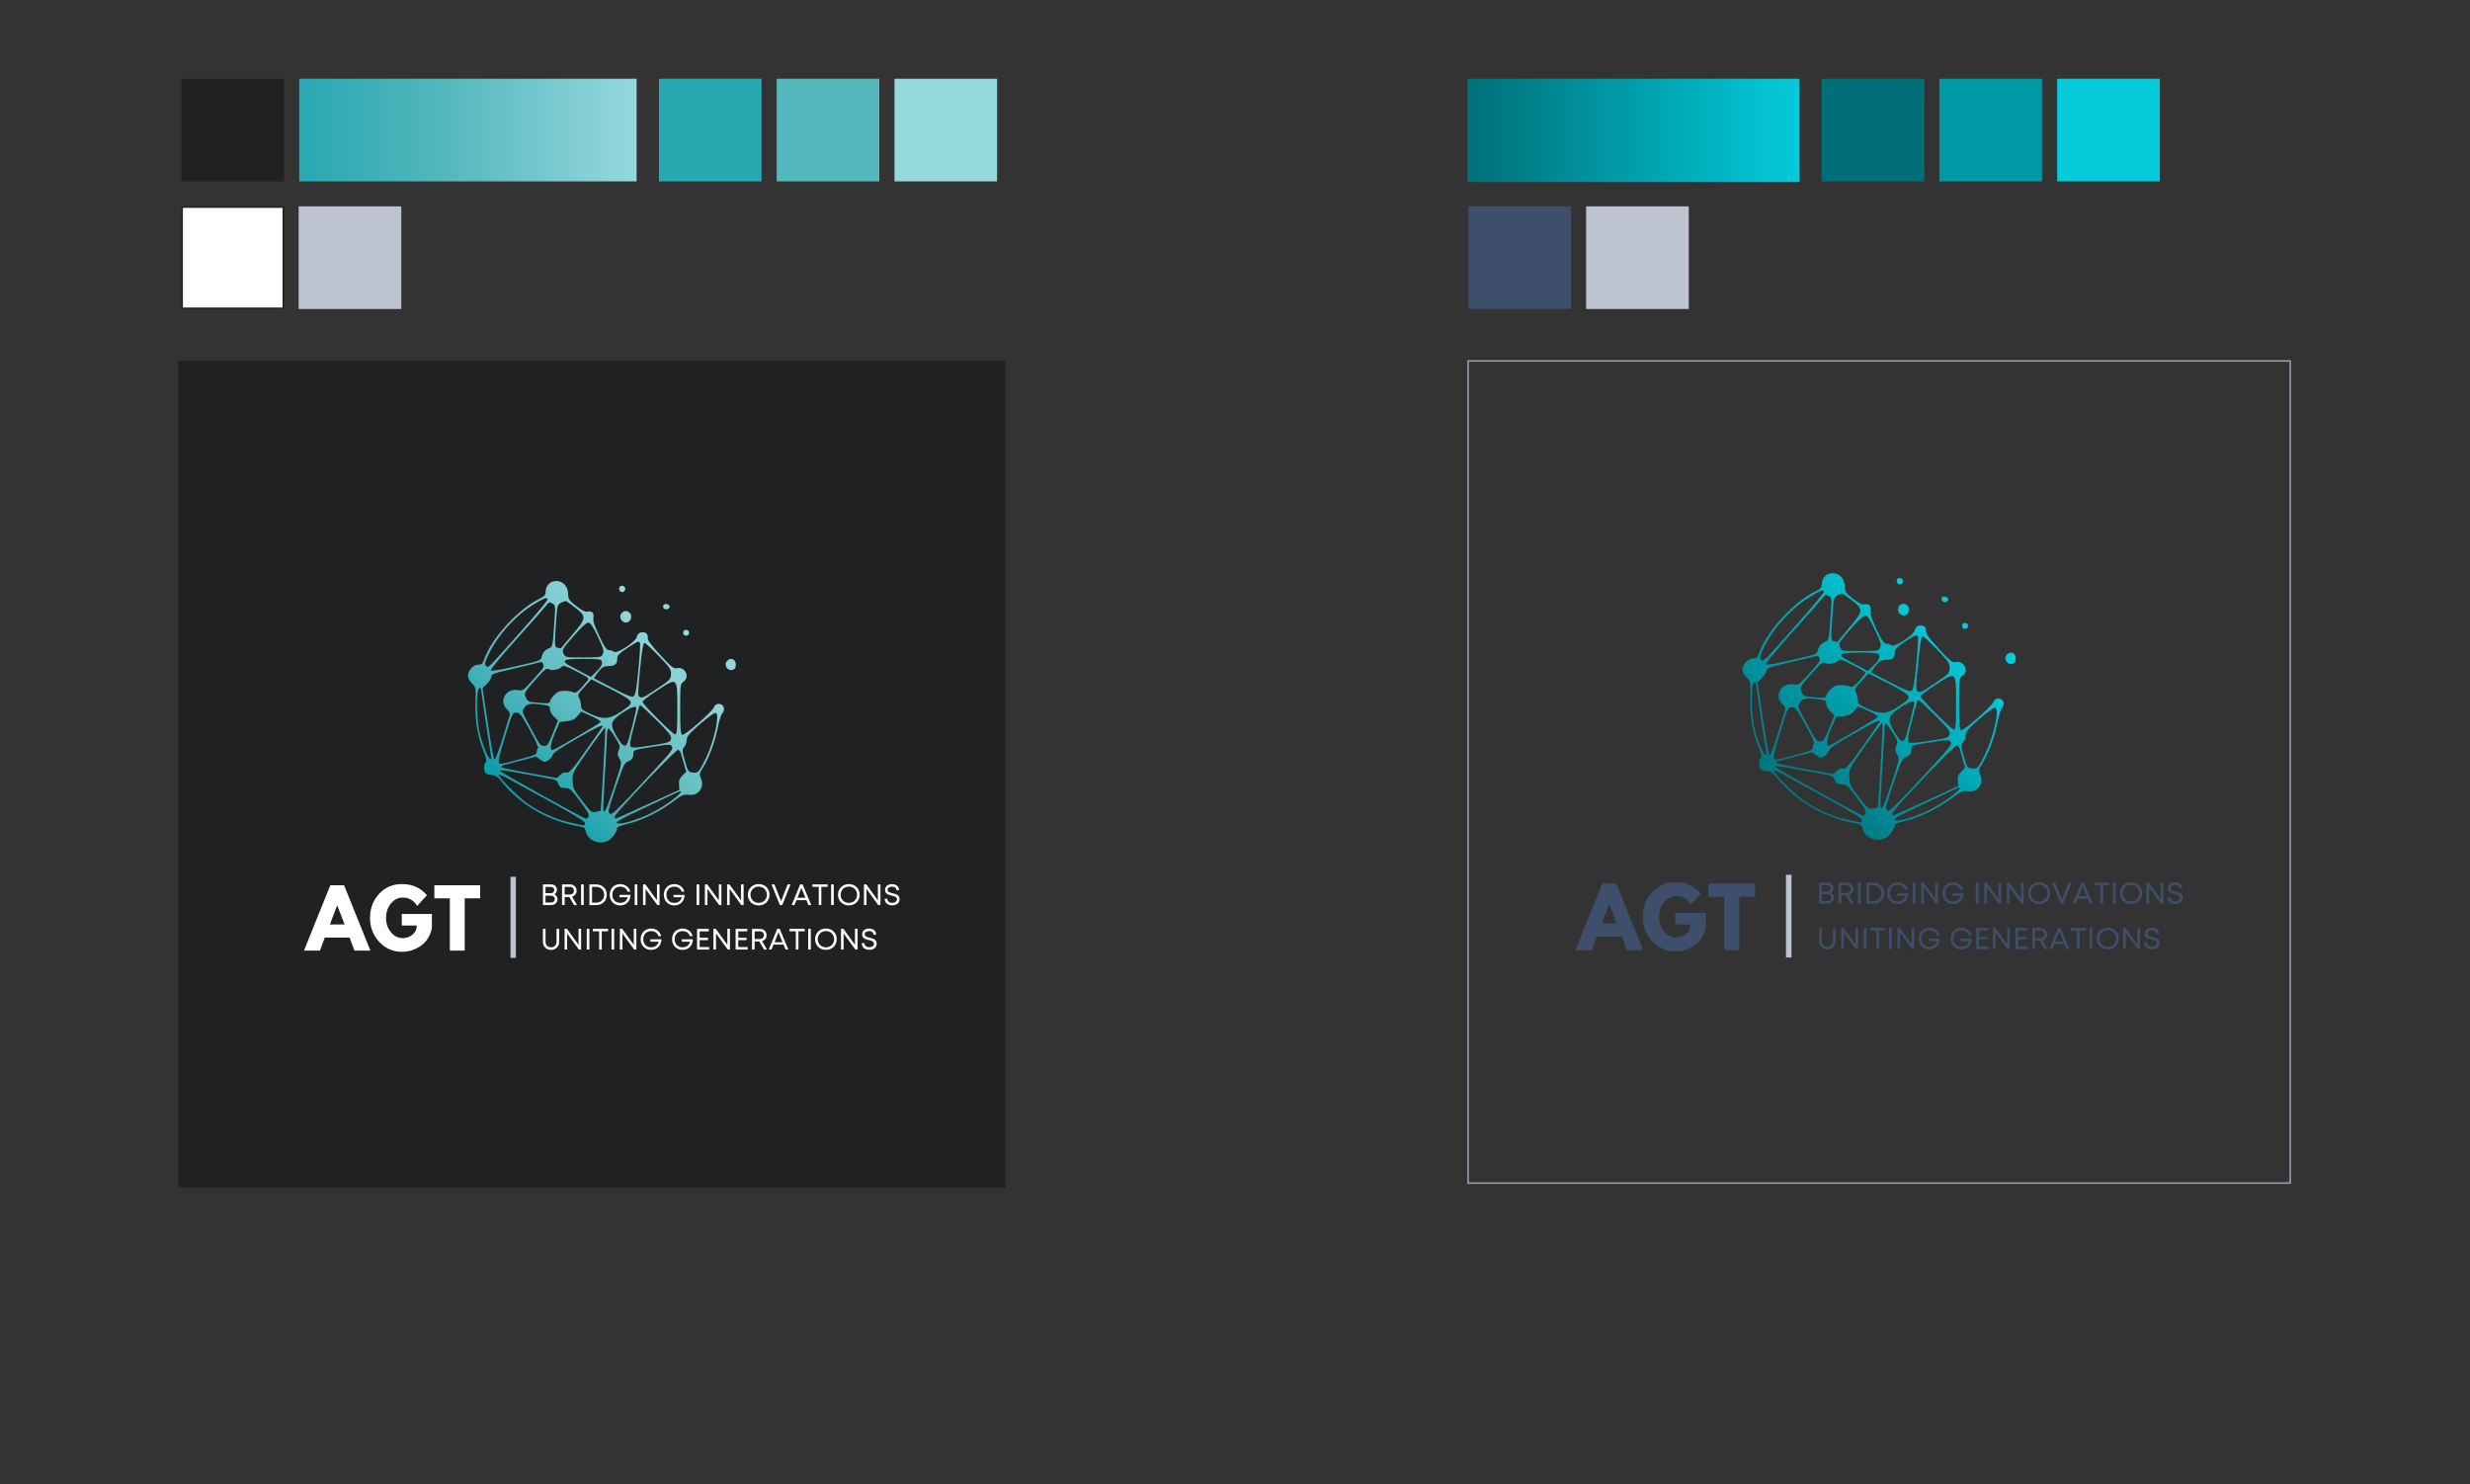 <?xml version="1.0" encoding="UTF-8"?>
<svg version="1.1" viewBox="0 0 2218.7 1333.3" xmlns="http://www.w3.org/2000/svg">
<rect x="0" y="0" width="2218.7" height="1333.3" fill="#333333" stroke="none"/>
<defs>
<linearGradient id="b" x2="1" gradientTransform="matrix(227.37 0 0 -227.37 201.63 912.58)" gradientUnits="userSpaceOnUse">
<stop stop-color="#29a8b1" offset="0"/>
<stop stop-color="#55b8bd" offset=".45"/>
<stop stop-color="#95d8dc" offset="1"/>
</linearGradient>
<linearGradient id="a" x2="1" gradientTransform="matrix(223.59 0 0 -223.59 988.91 912.37)" gradientUnits="userSpaceOnUse">
<stop stop-color="#016f78" offset="0"/>
<stop stop-color="#016f78" offset="3.4e-7"/>
<stop stop-color="#009aa6" offset=".45"/>
<stop stop-color="#04cad9" offset="1"/>
</linearGradient>
<linearGradient id="d" x2="1" gradientTransform="matrix(105.39 117.22 -117.22 105.39 343.44 453.13)" gradientUnits="userSpaceOnUse">
<stop stop-color="#009aa6" offset="0"/>
<stop stop-color="#55b8bd" offset=".454"/>
<stop stop-color="#95d8dc" offset="1"/>
</linearGradient>
<clipPath id="f">
<path d="m0 1e3h1664v-1e3h-1664z"/>
</clipPath>
<linearGradient id="c" x2="1" gradientTransform="matrix(107.49 119.56 -119.56 107.49 1202.9 455.3)" gradientUnits="userSpaceOnUse">
<stop stop-color="#016f78" offset="0"/>
<stop stop-color="#009aa6" offset=".454"/>
<stop stop-color="#04cad9" offset="1"/>
</linearGradient>
<clipPath id="e">
<path d="m0 1e3h1664v-1e3h-1664z"/>
</clipPath>
</defs>
<g transform="matrix(1.333 0 0 -1.333 0 1333.3)">
<path d="m191.41 878h-69.161v69.161h69.161z" fill="#202123"/>
<path d="m122.75 860.66h68.161v-68.161h-68.161z" fill="#fff"/>
<path d="m191.41 861.16h-69.161v-69.161h69.161zm-1-68.161h-67.161v67.161h67.161z" fill="#202123"/>
<path d="m270.41 792h-69.161v69.161h69.161z" fill="#bdc4d0"/>
<path d="m429 878h-227.38v69.161h227.38z" fill="url(#b)"/>
<path d="m513.16 878h-69.161v69.161h69.161z" fill="#29a8b1"/>
<path d="m592.54 878h-69.161v69.161h69.161z" fill="#55b8bd"/>
<path d="m671.91 878h-69.161v69.161h69.161z" fill="#95d8dc"/>
<path d="m1296.7 878h-69.161v69.161h69.161z" fill="#016f78"/>
<path d="m1376 878h-69.161v69.161h69.161z" fill="#009aa6"/>
<path d="m1058.7 792h-69.161v69.161h69.161z" fill="#3d4f6b"/>
<path d="m1138 792h-69.161v69.161h69.161z" fill="#bdc4d0"/>
<path d="m1455.4 878h-69.161v69.161h69.161z" fill="#04cad9"/>
<path d="m1212.5 877.57h-223.59v69.591h223.59z" fill="url(#a)"/>
<path d="m677.51 199.82h-557.26v557.18h557.26z" fill="#202123"/>
<path d="m371.86 608.09c-2.558-1.048-4.258-3.884-4.258-7.104 0-1.726-0.951-2.779-3.697-4.07-14.587-6.87-33.05-27.075-37.807-41.371-0.876-2.629-1.578-3.21-3.881-3.21-3.315 0-6.899-3.912-6.899-7.538 0-1.315 1.219-3.598 2.712-5.073 2.671-2.644 2.708-2.85 2.402-13.242-0.358-11.985 1.413-22.574 5.431-32.522 1.893-4.69 2.255-6.575 1.422-7.403-1.47-1.455-1.432-5.883 0.066-7.366 0.655-0.645 2.539-1.202 4.196-1.24 2.45-0.056 3.887-1.147 7.739-5.881 11.912-14.642 30.945-25.317 51.184-28.709 3.009-0.505 3.735-1.099 4.267-3.5 1.295-5.844 8.803-9.088 14.671-6.327 3.02 1.423 6.533 6.257 6.533 8.994 0 0.491 3.217 1.652 7.154 2.583 9.317 2.21 21.163 7.997 30.035 14.68 6.487 4.88 7.443 5.296 11.026 4.819 6.775-0.898 10.915 5.25 7.924 11.764-0.914 1.979-0.665 3.019 1.535 6.477 4.07 6.387 8.14 17.323 10.032 26.967 0.952 4.829 2.35 9.247 3.113 9.813 0.765 0.571 1.235 2.11 1.046 3.425-0.495 3.473-5.397 3.963-6.664 0.665-1.23-3.211-19.712-19.279-21.422-18.629-1.078 0.412-1.355 3.973-1.355 17.407 0 16.135 0.092 16.949 2.096 18.268 4.673 3.075 1.355 10.31-4.236 9.228-2.313-0.449-3.678 0.628-11.332 8.886-6.419 6.931-8.623 9.976-8.406 11.615 0.612 4.628-6.401 5.143-7.377 0.538-0.701-3.327-13.664-11.754-15.411-10.024-0.612 0.609-2.063 1.105-3.231 1.105-1.714 0-2.981 1.82-6.631 9.537-3.312 7-4.362 10.276-3.957 12.325 0.626 3.182-1.05 4.824-4.191 4.094-1.348-0.308-3.783 0.946-7.4 3.805-4.936 3.903-5.397 4.614-5.459 8.31-0.076 5.016-3.631 8.535-7.86 8.535-1.011 0-2.06-0.201-3.11-0.631m-44.311-56.565c-1.15 1.142-0.899 2.298 1.639 7.619 6.41 13.438 18.92 27.102 31.6 34.506 6.711 3.921 7.384 4.15 8.233 2.793 0.3-0.482-6.844-9.176-15.873-19.312-19.742-22.172-23.312-26.279-24.664-26.279-0.384-1e-3 -0.589 0.331-0.935 0.673m48.235 12.191c-2.256 0.579-2.279 1.398-0.678 22.438 0.541 7.111 0.696 7.346 6.137 9.105 0.174 0.057 2.954-1.9 6.165-4.352 7.932-6.05 7.819-7.201-1.743-18.423-4.172-4.898-7.634-8.993-7.691-9.106-0.012-0.026-0.072-0.039-0.171-0.039-0.338 0-1.131 0.145-2.019 0.377m-45.061-15.293c-0.494 0.482 6.924 9.523 17.268 21.048 9.971 11.113 18.947 21.264 19.941 22.56 2.059 2.681 2.116 2.694 4.574 1.389 1.521-0.804 1.756-1.881 1.427-6.598-1.681-24.337-1.244-22.115-4.667-23.729-2.088-0.983-3.411-2.508-4.005-4.623-1.026-3.641 0.236-3.14-18.867-7.511-7.045-1.609-12.998-2.647-14.989-2.647-0.371 0-0.604 0.036-0.682 0.111m62.304 8.811c-12.105 0.01-12.105 0.01-13.311 2.579-1.139 2.433-0.791 3.041 6.745 11.726 5.044 5.812 8.662 9.158 9.901 9.158 1.493 0 2.995-2.19 6.438-9.392 3.82-7.996 4.329-9.742 3.411-11.736-1.008-2.194-1.341-2.336-11.79-2.336-0.446 0-0.91 1e-3 -1.394 1e-3m20.103-20.805c-6.863 3.547-12.643 6.579-12.845 6.734-0.198 0.155 1.06 2.064 2.798 4.24 2.675 3.35 3.722 3.954 6.825 3.954 4.366 0 6.033 1.394 6.033 5.04 0 2.241 1.122 3.425 6.66 7.066 7.291 4.782 7.744 4.969 8.624 3.556 0.33-0.534-0.127-8.563-1.017-17.847-1.196-12.433-2.016-17.188-3.113-18.039-0.259-0.202-0.585-0.315-1.037-0.315-1.651 0-4.988 1.501-12.928 5.611m17.756-5.722c-1.112 0.707-1.045 3.748 0.415 18.568 1.215 12.316 2.115 17.73 2.948 17.73 0.66 0 4.993-3.949 9.627-8.778 7.65-7.97 8.413-9.111 8.253-12.359-0.165-3.341-0.741-3.949-8.828-9.349-7.267-4.847-9.579-6.32-10.999-6.321-0.525 0-0.929 0.202-1.416 0.509m-40.883 17.632c-9.42 4.979-10.023 5.428-9.136 6.846 0.418 0.669 4.996 1.062 12.34 1.062 9.707 0 11.774-0.257 12.268-1.535 0.759-1.961-0.414-4.076-4.29-7.735l-3.085-2.911zm-56.929-59.925c-0.457 0.468-2.426 11.479-4.38 24.464l-3.556 23.617 2.98 2.958c1.639 1.623 2.982 3.804 2.982 4.848 0 1.614 1.715 2.288 11.591 4.562 6.378 1.474 13.815 3.253 16.528 3.963 6.467 1.69 6.114 1.694 6.801-0.088 0.778-1.999 0.481-2.448-7.215-10.979-5.991-6.644-6.675-7.117-9.576-6.574-8.2 1.521-13.428-7.15-7.725-12.807 2.2-2.176 2.393-2.883 1.545-5.578-0.531-1.699-2.811-8.971-5.058-16.163-2.158-6.906-4.284-12.251-4.854-12.251-0.024 0-0.045 9e-3 -0.063 0.028m45.423 62.508c0.984 1.179 2.53 0.697 9.975-3.117 8.738-4.473 8.799-4.529 7.075-6.593-5.855-6.996-7.536-8.338-9.283-7.411-0.97 0.513-3.598 0.935-5.846 0.935-3.202 0-4.714-0.618-6.97-2.859-1.588-1.572-2.887-3.529-2.887-4.342 0-1.246-1.164-1.395-7.15-0.932-7.762 0.603-7.758 0.603-9.326 4.277-0.984 2.307-0.49 3.158 6.387 10.95 6.41 7.267 7.71 8.311 9.321 7.459 0.697-0.371 1.641-0.54 2.661-0.54 2.277 0 4.93 0.844 6.043 2.173m19.198-31.693c-5.389 2.503-6.128 3.181-6.199 5.689-0.042 1.568-0.588 3.795-1.215 4.947-1.215 2.25-0.993 2.644 5.313 9.475l2.896 3.136 12.746-6.425c8.44-4.254 13.004-7.122 13.518-8.498 0.664-1.779-0.128-2.691-5.591-6.43-4.57-3.127-7.983-4.629-11.648-4.629-2.887 0-5.931 0.932-9.82 2.735m35.268 8.034c-0.137 0.613 4.272 4.062 9.797 7.655 13.946 9.088 13.631 9.383 13.631-12.442 0-14.595-0.217-17.075-1.494-17.075-1.547 0-21.505 19.887-21.934 21.862m-109.33-22.774c-2.812 10.219-3.071 32.202-0.382 32.202 0.519 0 0.942-0.443 0.942-0.982 0-1.006 5.454-38.048 6.443-43.757 0.402-2.314 0.311-3.316-0.099-3.316-1.111-1e-3 -4.559 7.337-6.904 15.853m38.024-2.261c-1.371 2.55-4.201 7.759-6.293 11.572-3.731 6.823-3.767 6.982-2.077 9.537 1.856 2.807 4.06 3.149 12.698 1.975 4.013-0.544 4.574-0.913 4.574-2.995 0-1.31 1.229-3.557 2.727-5.003l2.727-2.625-3.466-8.553c-3.062-7.558-3.755-8.551-5.931-8.551-1.935 6e-3 -3.01 1.011-4.959 4.643m63.448-5.236c-0.928 0.833-0.635 3.257 1.291 10.851 4.078 16.079 4.389 17.113 5.138 17.113 0.396 0 5.322-4.577 10.946-10.169 8.741-8.694 10.137-10.514 9.622-12.54-0.56-2.218-1.431-2.503-13.202-4.352-5.791-0.908-9.416-1.34-11.523-1.34-1.236 0-1.95 0.149-2.272 0.437m-9.457 6.794c-4.96 8.4-4.475 10.562 3.579 15.971 6.006 4.038 9.537 5.217 9.537 3.178 0-1.657-4.874-20.725-5.92-23.159-0.574-1.34-1.184-2.037-1.927-2.037-1.237 0-2.842 1.931-5.269 6.047m-41.812 2.205 3.322 7.721 4.789 0.556c3.773 0.436 5.294 1.179 7.197 3.524l2.412 2.971 6.763-3.036c3.716-1.672 6.613-3.477 6.439-4.015-0.264-0.81-28.133-17.184-31.887-18.737-0.252-0.105-0.476-0.155-0.672-0.155-1.846 0-1.232 4.495 1.637 11.171m-37.683-19.804c-0.647 0.772 0.691 6.5 4.073 17.51 4.865 15.812 5.125 16.369 7.654 16.369 2.327 0 3.344-1.306 9.118-11.726 3.571-6.449 6.086-11.975 5.591-12.279-0.498-0.304-0.909-1.4-0.909-2.425 0-1.423-1.238-2.212-5.176-3.303-12.864-3.552-17.213-4.722-18.991-4.723-0.783 0-1.067 0.227-1.36 0.577m130.48-6.513c-2.891 0.453-3.192 0.921-5.143 7.931-1.911 6.875-1.943 7.586-0.479 9.195 0.875 0.96 1.639 3.084 1.69 4.721 0.083 2.471 1.612 4.306 8.976 10.763 4.885 4.282 9.548 7.66 10.365 7.511 1.104-0.211 1.402-1.376 1.176-4.647-0.453-6.602-3.858-18.217-7.583-25.881-3.873-7.961-4.998-9.739-7.5-9.739-0.449 0-0.941 0.057-1.502 0.146m-97.26 8.179c1.469 0.809 2.802 2.382 2.962 3.482 0.213 1.45 4.625 4.487 15.784 10.888 14.431 8.268 18.608 10.206 17.794 8.255-0.184-0.435-5.214-7.665-11.182-16.069-9.292-13.084-11.158-15.208-12.985-14.773-1.38 0.327-2.887-0.239-4.272-1.609l-2.134-2.116-16.942 3.065c-9.316 1.685-18.049 3.43-19.405 3.875-3.005 0.983-2.953 1.007 11.384 4.721l10.895 2.822 2.717-2.012c1.365-1.009 2.111-1.482 2.904-1.482 0.663 0 1.36 0.331 2.48 0.953m22.938-27.257c-5.789 7.491-6.255 8.465-6.43 13.481-0.188 5.4-0.17 5.437 10.649 20.818 5.963 8.475 11.04 15.218 11.276 14.984 0.241-0.239-0.32-12.892-1.238-28.124-0.924-15.23-1.744-27.753-1.824-27.823-0.08-0.069-1.506-0.421-3.174-0.772-0.549-0.117-1.01-0.197-1.438-0.197-1.81 0-3.033 1.433-7.821 7.633m14.28-6.884c-0.278 0.277 0.156 11.248 0.96 24.385 0.806 13.134 1.47 25.53 1.476 27.547 4e-3 2.017 0.418 3.668 0.922 3.668 0.505 0 2.549-2.662 4.541-5.914 3.287-5.362 3.513-6.176 2.444-8.737-0.985-2.358-0.899-3.299 0.523-5.68 1.677-2.817 1.625-3.088-3.481-18.4-4.403-13.188-5.935-17.067-6.982-17.067-0.141 0-0.273 0.07-0.403 0.198m4.343-1.82c-1.484 0.917-1.103 2.62 3.956 17.636 4.771 14.161 5.954 16.748 7.983 17.492 2.855 1.048 3.886 2.475 3.905 5.405 0.019 2.447 0.273 2.536 12.84 4.572 11.228 1.82 12.515 1.82 13.216 4e-3 0.758-1.965 0.037-2.836-22.053-26.565-13.742-14.764-17.722-18.674-19.38-18.674-0.18 0-0.332 0.046-0.467 0.13m3.033-2.177c0 1.971 41.613 45.775 42.988 45.256 0.734-0.282 1.546-1.24 1.809-2.129 0.258-0.89 1.181-4.114 2.052-7.155l1.58-5.536-2.582-2.56c-2.012-1.993-2.516-3.341-2.28-6.079l0.308-3.518-21.107-9.654c-11.61-5.311-21.482-9.659-21.939-9.659-0.452 0-0.829 0.468-0.829 1.034m-77.395 31.31c0.221 0.361 4.964-0.172 10.541-1.183 5.572-1.011 14.163-2.555 19.09-3.425 8.341-1.48 9.029-1.783 10.028-4.394 0.89-2.349 1.624-2.804 4.507-2.804 3.184 0 3.928-0.655 10.127-8.904 4.941-6.585 6.447-9.28 5.769-10.341-0.504-0.796-1.272-1.452-1.71-1.456l-1e-3 -1e-3c-1.553-3e-3 -58.756 31.858-58.351 32.508m55.446-36.779c-1.22 0.272-5.247 1.16-8.948 1.979-8.512 1.877-19.782 7.019-27.752 12.658-6.048 4.278-19.283 17.515-19.283 19.289 0 0.491 3.015-0.773 6.703-2.808 3.688-2.036 16.771-9.2 29.074-15.925 15.967-8.721 22.383-12.717 22.402-13.954 0.013-0.962-0.292-1.381-1.134-1.381-0.288 0-0.639 0.049-1.062 0.142m23.621 1.413c-0.702 0.698 3.565 3.149 13.696 7.872 8.097 3.775 17.828 8.379 21.629 10.238 8.11 3.967 9.353 4.229 6.811 1.421-3.349-3.691-13.853-10.603-21.276-13.996-7.531-3.448-15.802-5.902-19.304-5.903-0.766 0-1.304 0.118-1.556 0.368m2.345 159.52c-1.634-1.002-0.682-3.954 1.272-3.954 0.773 0 1.649 0.628 1.945 1.394 0.567 1.465-0.704 2.876-2.111 2.876-0.37 0-0.748-0.097-1.106-0.316m29.014-12.784c-0.381-0.618-0.231-1.582 0.334-2.143 1.329-1.315 4.419-0.169 3.876 1.442-0.324 0.969-1.442 1.527-2.478 1.527-0.708 0-1.378-0.26-1.732-0.826m-27.898-5.054c-2.481-2.456-0.635-6.649 2.926-6.649 0.956 0 2.213 0.879 2.793 1.951 1.588 2.941-0.617 5.835-3.144 5.835-0.867 0-1.772-0.341-2.575-1.137m41.236-13.495c0-1.305 0.655-1.956 1.974-1.956 1.314 0 1.969 0.651 1.969 1.956 0 1.301-0.655 1.956-1.969 1.956-1.319 0-1.974-0.655-1.974-1.956m29.791-18.779c-2.808-2.779-0.061-7.356 3.704-6.172 1.407 0.44 2.019 1.474 2.019 3.397 0 2.406-1.495 3.917-3.211 3.918-0.834 0-1.72-0.357-2.512-1.143" fill="url(#d)"/>
<g clip-path="url(#f)">
<g transform="translate(371.41 392.04)">
<path d="m0 0h-3.813v4.616h3.838c1.375 0 2.438-0.985 2.438-2.308s-1.063-2.308-2.463-2.308m2.101 8.429c0-1.167-0.908-2.101-2.179-2.101h-3.735v4.201h3.735c1.219 0 2.179-0.933 2.179-2.1m0.077-2.906c1.037 0.623 1.712 1.894 1.712 3.139 0 2.023-1.66 3.578-3.916 3.578h-5.524v-13.952h5.575c2.413 0 4.228 1.686 4.228 3.813 0 1.555-0.778 2.852-2.075 3.422" fill="#fff"/>
</g>
<g transform="translate(380.49 402.6)">
<path d="m0 0h3.424c1.711 0 2.852-1.089 2.852-2.593 0-1.478-1.141-2.568-2.852-2.568h-3.424zm6.354-12.267h1.971l-3.346 5.654c1.842 0.519 3.087 2.049 3.087 4.02 0 2.464-1.92 4.279-4.539 4.279h-5.29v-13.953h1.763v5.447h3.164z" fill="#fff"/>
</g>
<path d="m391.58 390.33h1.764v13.952h-1.764z" fill="#fff"/>
<g transform="translate(401.77 391.96)">
<path d="m0 0h-2.827v10.659h2.827c3.138 0 5.342-2.257 5.342-5.316 0-3.086-2.204-5.343-5.342-5.343m0.052 12.318h-4.643v-13.952h4.643c4.097 0 7.08 2.931 7.08 6.977 0 4.019-2.983 6.95-7.08 6.95z" fill="#fff"/>
</g>
<g transform="translate(417.43 397.23)">
<path d="m0 0v-1.634h5.576c-0.519-2.282-2.516-3.786-5.057-3.786-3.165 0-5.317 2.256-5.317 5.472s2.204 5.472 5.317 5.472c2.334 0 4.331-1.323 4.927-3.371h1.815c-0.622 3.008-3.449 5.083-6.794 5.083-4.072 0-7.029-3.035-7.029-7.184 0-4.15 2.957-7.184 7.081-7.184 4.019 0 6.872 2.931 6.95 7.132z" fill="#fff"/>
</g>
<path d="m427.72 390.33h1.763v13.952h-1.763z" fill="#fff"/>
<g transform="translate(442.7 404.28)">
<path d="m0 0v-10.763l-7.806 10.763h-1.582v-13.952h1.711v10.866l7.936-10.866h1.478v13.952z" fill="#fff"/>
</g>
<g transform="translate(453.88 397.23)">
<path d="m0 0v-1.634h5.576c-0.519-2.282-2.517-3.786-5.059-3.786-3.164 0-5.316 2.256-5.316 5.472s2.206 5.472 5.316 5.472c2.335 0 4.331-1.323 4.928-3.371h1.816c-0.622 3.008-3.449 5.083-6.796 5.083-4.071 0-7.027-3.035-7.027-7.184 0-4.15 2.956-7.184 7.079-7.184 4.021 0 6.872 2.931 6.951 7.132z" fill="#fff"/>
</g>
<path d="m469.43 390.33h1.764v13.952h-1.764z" fill="#fff"/>
<g transform="translate(484.4 404.28)">
<path d="m0 0v-10.763l-7.805 10.763h-1.582v-13.952h1.712v10.866l7.936-10.866h1.479v13.952z" fill="#fff"/>
</g>
<g transform="translate(499.35 404.28)">
<path d="m0 0v-10.763l-7.808 10.763h-1.582v-13.952h1.713v10.866l7.935-10.866h1.479v13.952z" fill="#fff"/>
</g>
<g transform="translate(511.26 391.81)">
<path d="m0 0c-3.162 0-5.524 2.36-5.524 5.472 0 3.138 2.362 5.498 5.524 5.498 3.164 0 5.523-2.36 5.523-5.498s-2.359-5.472-5.523-5.472m0-1.712c4.228 0 7.288 3.086 7.288 7.184 0 4.124-3.06 7.21-7.288 7.21s-7.313-3.086-7.313-7.21c0-4.098 3.085-7.184 7.313-7.184" fill="#fff"/>
</g>
<g transform="translate(530.78 404.28)">
<path d="m0 0-4.437-11.333-4.512 11.333h-1.919l5.63-13.952h1.606l5.552 13.952z" fill="#fff"/>
</g>
<g transform="translate(540.03 401.87)">
<path d="m0 0 2.725-6.613h-5.397zm4.771-11.541h1.868l-5.834 13.952h-1.634l-5.706-13.952h1.841l1.375 3.319h6.717z" fill="#fff"/>
</g>
<g transform="translate(557.7 404.28)">
<path d="m0 0h-10.219v-1.659h4.254v-12.293h1.737v12.293h4.228z" fill="#fff"/>
</g>
<path d="m560.06 390.33h1.765v13.952h-1.765z" fill="#fff"/>
<g transform="translate(572.01 391.81)">
<path d="m0 0c-3.164 0-5.524 2.36-5.524 5.472 0 3.138 2.36 5.498 5.524 5.498s5.524-2.36 5.524-5.498-2.36-5.472-5.524-5.472m0-1.712c4.228 0 7.288 3.086 7.288 7.184 0 4.124-3.06 7.21-7.288 7.21s-7.312-3.086-7.312-7.21c0-4.098 3.084-7.184 7.312-7.184" fill="#fff"/>
</g>
<g transform="translate(591.58 404.28)">
<path d="m0 0v-10.763l-7.808 10.763h-1.582v-13.952h1.713v10.866l7.936-10.866h1.478v13.952z" fill="#fff"/>
</g>
<g transform="translate(601.28 390.15)">
<path d="m0 0c2.775 0 4.929 1.504 4.929 4.124 0 2.904-2.464 3.475-4.668 4.02-1.792 0.415-3.399 0.83-3.399 2.334 0 1.348 1.27 2.126 2.983 2.126 1.685 0 2.958-0.881 2.958-2.438h1.736c0 2.516-1.791 4.124-4.667 4.124-2.879 0-4.747-1.452-4.747-3.864 0-2.801 2.385-3.371 4.537-3.864 1.817-0.442 3.45-0.831 3.45-2.464 0-1.479-1.375-2.386-3.112-2.386-1.944 0-3.345 1.011-3.345 2.749h-1.791c0-2.749 2.077-4.461 5.136-4.461" fill="#fff"/>
</g>
<g transform="translate(371.33 360.14)">
<path d="m0 0c3.138 0 5.446 2.257 5.446 5.42v8.766h-1.737v-8.636c0-2.309-1.556-3.837-3.709-3.837-2.179 0-3.708 1.528-3.708 3.837v8.636h-1.764v-8.766c0-3.163 2.334-5.42 5.472-5.42" fill="#fff"/>
</g>
<g transform="translate(389.85 374.33)">
<path d="m0 0v-10.763l-7.806 10.763h-1.582v-13.952h1.712v10.866l7.936-10.866h1.478v13.952z" fill="#fff"/>
</g>
<path d="m395.4 360.38h1.764v13.952h-1.764z" fill="#fff"/>
<g transform="translate(409.73 374.33)">
<path d="m0 0h-10.218v-1.659h4.253v-12.293h1.737v12.293h4.228z" fill="#fff"/>
</g>
<path d="m412.1 360.38h1.763v13.952h-1.763z" fill="#fff"/>
<g transform="translate(427.08 374.33)">
<path d="m0 0v-10.763l-7.806 10.763h-1.582v-13.952h1.712v10.866l7.935-10.866h1.479v13.952z" fill="#fff"/>
</g>
<g transform="translate(438.26 367.28)">
<path d="m0 0v-1.634h5.576c-0.518-2.282-2.515-3.785-5.057-3.785-3.165 0-5.317 2.255-5.317 5.471s2.205 5.472 5.317 5.472c2.334 0 4.331-1.323 4.927-3.372h1.816c-0.623 3.009-3.449 5.083-6.795 5.083-4.071 0-7.029-3.034-7.029-7.183 0-4.15 2.958-7.184 7.081-7.184 4.02 0 6.872 2.931 6.95 7.132z" fill="#fff"/>
</g>
<g transform="translate(459.43 367.28)">
<path d="m0 0v-1.634h5.576c-0.517-2.282-2.515-3.785-5.057-3.785-3.165 0-5.315 2.255-5.315 5.471s2.202 5.472 5.315 5.472c2.335 0 4.331-1.323 4.929-3.372h1.816c-0.623 3.009-3.45 5.083-6.797 5.083-4.072 0-7.027-3.034-7.027-7.183 0-4.15 2.955-7.184 7.079-7.184 4.021 0 6.873 2.931 6.951 7.132z" fill="#fff"/>
</g>
<g transform="translate(471.49 362.06)">
<path d="m0 0v4.668h5.6v1.608h-5.6v4.305h6.119v1.686h-7.884v-13.953h8.118v1.686z" fill="#fff"/>
</g>
<g transform="translate(490.15 374.33)">
<path d="m0 0v-10.763l-7.805 10.763h-1.582v-13.952h1.71v10.866l7.938-10.866h1.476v13.952z" fill="#fff"/>
</g>
<g transform="translate(497.47 362.06)">
<path d="m0 0v4.668h5.6v1.608h-5.6v4.305h6.12v1.686h-7.884v-13.953h8.117v1.686z" fill="#fff"/>
</g>
<g transform="translate(508.51 372.64)">
<path d="m0 0h3.426c1.71 0 2.851-1.089 2.851-2.594 0-1.477-1.141-2.567-2.851-2.567h-3.426zm6.356-12.267h1.971l-3.347 5.654c1.841 0.518 3.086 2.049 3.086 4.019 0 2.464-1.919 4.28-4.537 4.28h-5.291v-13.953h1.762v5.447h3.165z" fill="#fff"/>
</g>
<g transform="translate(524.58 371.92)">
<path d="m0 0 2.725-6.613h-5.395zm4.774-11.541h1.868l-5.837 13.952h-1.634l-5.706-13.952h1.843l1.373 3.319h6.717z" fill="#fff"/>
</g>
<g transform="translate(542.25 374.33)">
<path d="m0 0h-10.217v-1.659h4.252v-12.293h1.737v12.293h4.228z" fill="#fff"/>
</g>
<path d="m544.62 360.38h1.764v13.952h-1.764z" fill="#fff"/>
<g transform="translate(556.56 361.86)">
<path d="m0 0c-3.162 0-5.521 2.358-5.521 5.471 0 3.138 2.359 5.498 5.521 5.498 3.164 0 5.524-2.36 5.524-5.498s-2.36-5.471-5.524-5.471m0-1.713c4.228 0 7.288 3.086 7.288 7.184 0 4.124-3.06 7.21-7.288 7.21s-7.312-3.086-7.312-7.21c0-4.098 3.084-7.184 7.312-7.184" fill="#fff"/>
</g>
<g transform="translate(576.13 374.33)">
<path d="m0 0v-10.763l-7.808 10.763h-1.583v-13.952h1.713v10.866l7.936-10.866h1.478v13.952z" fill="#fff"/>
</g>
<g transform="translate(585.84 360.2)">
<path d="m0 0c2.775 0 4.927 1.503 4.927 4.124 0 2.904-2.464 3.475-4.668 4.02-1.789 0.415-3.396 0.83-3.396 2.334 0 1.348 1.27 2.126 2.982 2.126 1.685 0 2.956-0.881 2.956-2.438h1.736c0 2.517-1.788 4.124-4.667 4.124s-4.747-1.452-4.747-3.864c0-2.801 2.387-3.371 4.54-3.864 1.816-0.441 3.45-0.831 3.45-2.464 0-1.479-1.376-2.385-3.113-2.385-1.946 0-3.347 1.011-3.347 2.748h-1.788c0-2.748 2.074-4.461 5.135-4.461" fill="#fff"/>
</g>
<g transform="translate(232.19 377.28)">
<path d="m0 0-4.917 12.795h-0.097l-4.893-12.795zm-0.339 26.415 17.756-44.041h-10.78l-3.246 8.813h-16.713l-3.246-8.813h-10.78l17.756 44.041z" fill="#fff"/>
</g>
<g transform="translate(291.03 384.32)">
<path d="m0 0v-9.565c-1.133-5.233-3.622-9.19-7.461-11.872-3.827-2.689-8.102-4.03-12.813-4.03-5.947 0-10.998 2.219-15.164 6.676-4.166 4.448-6.25 9.82-6.25 16.12 0 6.409 2.035 11.812 6.105 16.218 4.081 4.419 9.186 6.628 15.309 6.628 7.133 0 12.777-2.513 16.931-7.527l-6.564-7.21c-2.344 3.769-5.608 5.657-9.786 5.657-3.1 0-5.741-1.348-7.921-4.031-2.18-2.688-3.27-5.935-3.27-9.735 0-3.738 1.09-6.937 3.27-9.59 2.18-2.658 4.821-3.981 7.921-3.981 2.549 0 4.772 0.776 6.661 2.331 1.902 1.554 2.858 3.604 2.858 6.166h-10.1v7.745z" fill="#fff"/>
</g>
<g transform="translate(292.7 394.88)">
<path d="m0 0v8.813h30.884v-8.813h-10.44v-35.228h-10.004v35.228z" fill="#fff"/>
</g>
<path d="m344 409.41h3.642v-54.625h-3.642z" fill="#bdc4d0"/>
</g>
<path d="m1231.9 613.36c-2.609-1.068-4.343-3.961-4.343-7.244 0-1.761-0.969-2.835-3.77-4.152-14.878-7.007-33.71-27.615-38.561-42.196-0.894-2.683-1.611-3.274-3.959-3.274-3.382 0-7.038-3.99-7.038-7.689 0-1.341 1.244-3.67 2.768-5.174 2.723-2.696 2.761-2.906 2.449-13.506-0.365-12.223 1.442-23.024 5.539-33.171 1.932-4.782 2.302-6.705 1.451-7.55-1.499-1.485-1.46-5.999 0.068-7.512 0.667-0.66 2.588-1.227 4.28-1.265 2.498-0.057 3.963-1.17 7.892-6 12.15-14.934 31.562-25.82 52.205-29.281 3.069-0.515 3.809-1.12 4.352-3.57 1.321-5.961 8.978-9.268 14.964-6.452 3.08 1.451 6.663 6.381 6.663 9.173 0 0.501 3.281 1.685 7.298 2.635 9.501 2.253 21.584 8.156 30.632 14.972 6.616 4.978 7.592 5.403 11.247 4.915 6.909-0.916 11.133 5.356 8.081 11.999-0.931 2.019-0.678 3.079 1.566 6.606 4.152 6.514 8.302 17.668 10.231 27.505 0.972 4.925 2.398 9.431 3.175 10.008 0.782 0.582 1.261 2.153 1.068 3.494-0.505 3.541-5.504 4.043-6.797 0.678-1.255-3.275-20.104-19.664-21.848-19.001-1.1 0.421-1.384 4.053-1.384 17.755 0 16.457 0.095 17.286 2.138 18.633 4.766 3.135 1.383 10.514-4.319 9.412-2.358-0.459-3.752 0.639-11.558 9.063-6.548 7.068-8.796 10.175-8.575 11.846 0.625 4.72-6.528 5.245-7.523 0.549-0.715-3.393-13.936-11.989-15.718-10.223-0.625 0.62-2.105 1.125-3.296 1.125-1.749 0-3.041 1.857-6.763 9.728-3.378 7.139-4.449 10.48-4.036 12.571 0.639 3.245-1.071 4.92-4.275 4.176-1.374-0.315-3.857 0.965-7.547 3.881-5.035 3.979-5.506 4.705-5.569 8.475-0.077 5.115-3.703 8.704-8.016 8.705-1.031 0-2.101-0.205-3.172-0.644m-45.196-57.692c-1.172 1.164-0.916 2.343 1.672 7.77 6.539 13.707 19.298 27.644 32.23 35.194 6.846 3.999 7.533 4.233 8.397 2.849 0.308-0.491-6.98-9.359-16.189-19.696-20.135-22.615-23.777-26.804-25.156-26.804-0.392 0-0.601 0.337-0.954 0.687m49.198 12.433c-2.301 0.592-2.325 1.427-0.691 22.885 0.552 7.255 0.711 7.494 6.259 9.288 0.177 0.057 3.012-1.938 6.288-4.439 8.091-6.171 7.975-7.345-1.777-18.79-4.257-4.997-7.787-9.173-7.844-9.288-0.013-0.027-0.075-0.04-0.177-0.04-0.346 0-1.153 0.148-2.058 0.384m-45.959-15.597c-0.504 0.491 7.062 9.712 17.612 21.467 10.17 11.335 19.325 21.688 20.339 23.009 2.099 2.735 2.157 2.75 4.664 1.418 1.552-0.821 1.792-1.918 1.457-6.73-1.716-24.822-1.269-22.555-4.761-24.201-2.128-1.003-3.478-2.559-4.084-4.716-1.047-3.713 0.241-3.203-19.244-7.66-7.183-1.642-13.254-2.7-15.286-2.7-0.379 0-0.618 0.036-0.697 0.113m63.546 8.987c-12.346 9e-3 -12.346 9e-3 -13.575 2.629-1.164 2.483-0.808 3.103 6.879 11.961 5.144 5.928 8.833 9.34 10.097 9.34 1.524 0 3.056-2.233 6.567-9.579 3.896-8.156 4.416-9.937 3.478-11.969-1.025-2.234-1.363-2.383-11.954-2.383-0.477 0-0.974 0-1.492 1e-3m20.504-21.22c-7.001 3.618-12.895 6.711-13.101 6.868-0.202 0.158 1.081 2.104 2.854 4.325 2.728 3.417 3.794 4.033 6.961 4.033 4.453 0 6.153 1.422 6.153 5.14 0 2.285 1.144 3.493 6.793 7.207 7.437 4.878 7.898 5.068 8.796 3.627 0.336-0.545-0.13-8.735-1.037-18.204-1.221-12.681-2.057-17.53-3.176-18.398-0.264-0.207-0.596-0.321-1.057-0.321-1.685 0-5.089 1.53-13.186 5.723m18.11-5.837c-1.134 0.721-1.066 3.823 0.423 18.939 1.24 12.561 2.158 18.083 3.007 18.083 0.672 0 5.092-4.028 9.819-8.954 7.803-8.128 8.58-9.292 8.417-12.604-0.167-3.408-0.755-4.029-9.003-9.536-7.413-4.944-9.771-6.446-11.219-6.447-0.536 0-0.947 0.206-1.444 0.519m-41.699 17.984c-9.606 5.078-10.222 5.537-9.318 6.983 0.427 0.682 5.097 1.083 12.586 1.083 9.901 0 12.009-0.262 12.514-1.566 0.774-1.999-0.423-4.157-4.377-7.889l-3.146-2.969zm-58.064-61.119c-0.466 0.477-2.474 11.707-4.468 24.951l-3.627 24.088 3.042 3.017c1.671 1.656 3.041 3.88 3.041 4.944 0 1.647 1.747 2.334 11.822 4.653 6.503 1.503 14.09 3.318 16.856 4.043 6.596 1.723 6.235 1.728 6.938-0.091 0.792-2.037 0.489-2.496-7.361-11.197-6.11-6.777-6.806-7.259-9.765-6.705-8.364 1.551-13.696-7.293-7.879-13.063 2.243-2.22 2.44-2.94 1.577-5.689-0.544-1.733-2.869-9.15-5.161-16.485-2.199-7.044-4.369-12.494-4.951-12.495-0.024 0-0.045 0.01-0.064 0.029m46.329 63.753c1.005 1.203 2.58 0.712 10.174-3.179 8.913-4.562 8.975-4.619 7.216-6.724-5.97-7.135-7.687-8.505-9.469-7.56-0.989 0.525-3.67 0.954-5.96 0.954-3.267 0-4.809-0.63-7.111-2.916-1.619-1.603-2.944-3.598-2.944-4.429 0-1.27-1.186-1.422-7.293-0.949-7.917 0.615-7.913 0.615-9.512 4.362-1.004 2.353-0.499 3.221 6.515 11.168 6.538 7.412 7.864 8.476 9.507 7.608 0.711-0.378 1.674-0.55 2.714-0.55 2.323-1e-3 5.028 0.86 6.163 2.215m19.581-32.325c-5.496 2.553-6.251 3.245-6.322 5.804-0.044 1.598-0.6 3.87-1.239 5.044-1.24 2.295-1.014 2.697 5.418 9.664l2.956 3.198 12.998-6.552c8.609-4.339 13.263-7.265 13.787-8.668 0.678-1.813-0.129-2.744-5.702-6.557-4.662-3.19-8.143-4.721-11.881-4.722-2.945 0-6.048 0.95-10.015 2.789m35.971 8.194c-0.139 0.626 4.358 4.143 9.993 7.81 14.223 9.268 13.902 9.568 13.902-12.692 0-14.886-0.22-17.415-1.523-17.415-1.578 0-21.935 20.283-22.372 22.297m-111.51-23.228c-2.868 10.423-3.132 32.846-0.389 32.846 0.528 0 0.961-0.453 0.961-1.002 0-1.027 5.562-38.807 6.572-44.631 0.409-2.36 0.316-3.382-0.102-3.382-1.133 0-4.649 7.484-7.042 16.169m38.783-2.305c-1.399 2.601-4.285 7.913-6.419 11.803-3.805 6.958-3.843 7.121-2.119 9.726 1.893 2.864 4.141 3.212 12.952 2.014 4.092-0.553 4.665-0.93 4.665-3.054 0-1.337 1.254-3.627 2.781-5.102l2.782-2.678-3.536-8.725c-3.122-7.707-3.829-8.719-6.048-8.719-1.974 5e-3 -3.07 1.031-5.058 4.735m64.712-5.341c-0.946 0.849-0.648 3.322 1.317 11.068 4.16 16.399 4.477 17.454 5.242 17.454 0.403 0 5.427-4.668 11.163-10.372 8.916-8.868 10.339-10.724 9.815-12.79-0.573-2.262-1.46-2.554-13.465-4.439-5.907-0.927-9.605-1.368-11.754-1.368-1.261 0-1.989 0.152-2.318 0.447m-9.646 6.93c-5.058 8.567-4.564 10.772 3.651 16.289 6.126 4.119 9.728 5.321 9.728 3.241 0-1.69-4.972-21.139-6.039-23.62-0.586-1.367-1.207-2.078-1.965-2.078-1.261 0-2.899 1.97-5.375 6.168m-42.644 2.248 3.386 7.875 4.886 0.568c3.849 0.443 5.4 1.202 7.341 3.594l2.46 3.031 6.899-3.098c3.79-1.704 6.743-3.546 6.566-4.095-0.269-0.826-28.694-17.526-32.523-19.111-0.257-0.106-0.485-0.157-0.685-0.158-1.884 0-1.257 4.585 1.67 11.394m-38.436-20.199c-0.658 0.789 0.706 6.63 4.155 17.861 4.963 16.126 5.227 16.694 7.807 16.694 2.373 0 3.41-1.331 9.3-11.96 3.641-6.577 6.207-12.213 5.703-12.524-0.509-0.309-0.928-1.427-0.928-2.472 0-1.451-1.264-2.257-5.279-3.37-13.123-3.623-17.558-4.817-19.371-4.817-0.798 0-1.088 0.231-1.387 0.588m133.08-6.643c-2.949 0.463-3.255 0.94-5.245 8.09-1.95 7.011-1.983 7.736-0.49 9.378 0.894 0.979 1.672 3.145 1.725 4.815 0.085 2.52 1.644 4.391 9.155 10.978 4.982 4.367 9.737 7.813 10.571 7.66 1.127-0.214 1.431-1.403 1.199-4.739-0.462-6.735-3.934-18.58-7.734-26.398-3.95-8.118-5.098-9.933-7.649-9.933-0.458 0-0.96 0.059-1.532 0.149m-99.2 8.342c1.499 0.827 2.859 2.43 3.022 3.552 0.216 1.478 4.717 4.576 16.098 11.106 14.719 8.433 18.979 10.409 18.148 8.418-0.186-0.443-5.317-7.817-11.403-16.389-9.478-13.345-11.381-15.51-13.245-15.067-1.408 0.333-2.946-0.243-4.358-1.642l-2.175-2.157-17.281 3.126c-9.501 1.717-18.408 3.498-19.792 3.952-3.064 1.002-3.011 1.026 11.612 4.815l11.111 2.878 2.772-2.053c1.392-1.028 2.152-1.51 2.962-1.51 0.676 0 1.387 0.337 2.529 0.971m23.396-27.8c-5.905 7.64-6.38 8.634-6.559 13.75-0.191 5.508-0.172 5.545 10.862 21.233 6.082 8.644 11.261 15.522 11.501 15.283 0.245-0.244-0.327-13.149-1.264-28.684-0.941-15.536-1.777-28.306-1.859-28.379-0.081-0.072-1.537-0.43-3.237-0.787-0.56-0.119-1.031-0.2-1.468-0.2-1.845 0-3.094 1.461-7.976 7.784m14.564-7.021c-0.283 0.281 0.159 11.474 0.981 24.87 0.821 13.398 1.498 26.041 1.503 28.098 0 2.057 0.428 3.741 0.942 3.741 0.515 0 2.598-2.716 4.63-6.032 3.354-5.47 3.584-6.3 2.493-8.911-1.003-2.405-0.917-3.364 0.534-5.794 1.711-2.873 1.658-3.15-3.55-18.766-4.49-13.452-6.054-17.408-7.121-17.408-0.144 0-0.28 0.072-0.412 0.202m4.429-1.856c-1.513 0.936-1.124 2.672 4.036 17.988 4.867 14.441 6.072 17.081 8.143 17.84 2.911 1.069 3.963 2.525 3.983 5.513 0.019 2.496 0.278 2.587 13.095 4.663 11.452 1.856 12.764 1.856 13.48 5e-3 0.772-2.006 0.037-2.893-22.492-27.095-14.017-15.057-18.077-19.046-19.768-19.047-0.183 0-0.339 0.047-0.477 0.133m3.095-2.22c0 2.01 42.443 46.687 43.846 46.158 0.747-0.287 1.575-1.265 1.844-2.172 0.264-0.908 1.205-4.196 2.093-7.298l1.612-5.646-2.633-2.611c-2.053-2.034-2.567-3.407-2.328-6.199l0.315-3.589-21.527-9.847c-11.842-5.417-21.911-9.85-22.377-9.85-0.461 0-0.845 0.477-0.845 1.054m-78.939 31.935c0.226 0.367 5.063-0.177 10.752-1.208 5.683-1.031 14.445-2.605 19.47-3.494 8.507-1.508 9.208-1.818 10.227-4.482 0.908-2.395 1.658-2.858 4.597-2.858 3.249 0 4.007-0.668 10.329-9.082 5.04-6.716 6.577-9.465 5.885-10.548-0.514-0.812-1.297-1.48-1.743-1.485-1e-3 0 0 0 0 0-1.591 0-59.927 32.493-59.515 33.157m56.553-37.514c-1.245 0.276-5.352 1.184-9.129 2.019-8.68 1.913-20.175 7.158-28.304 12.909-6.169 4.363-19.667 17.865-19.667 19.674 0 0.502 3.074-0.787 6.836-2.863 3.762-2.077 17.106-9.384 29.654-16.242 16.285-8.896 22.828-12.972 22.848-14.232 0.014-0.982-0.297-1.41-1.156-1.41-0.294 0-0.651 0.05-1.082 0.145m24.09 1.441c-0.714 0.711 3.637 3.212 13.971 8.028 8.258 3.851 18.183 8.547 22.06 10.442 8.271 4.048 9.539 4.315 6.946 1.452-3.416-3.766-14.129-10.815-21.699-14.276-7.683-3.516-16.12-6.021-19.692-6.021-0.781 0-1.329 0.12-1.586 0.375m2.393 162.71c-1.667-1.021-0.696-4.033 1.298-4.033 0.787 0 1.68 0.64 1.983 1.423 0.579 1.492-0.718 2.932-2.153 2.932-0.377 0-0.763-0.099-1.128-0.322m29.592-13.039c-0.389-0.631-0.235-1.613 0.341-2.186 1.355-1.342 4.508-0.172 3.952 1.47-0.33 0.99-1.47 1.558-2.527 1.558-0.722 0-1.405-0.265-1.766-0.842m-28.453-5.155c-2.532-2.506-0.649-6.782 2.983-6.782 0.976 0 2.257 0.897 2.849 1.99 1.619 3-0.63 5.951-3.207 5.951-0.884 1e-3 -1.807-0.347-2.625-1.159m42.059-13.764c0-1.332 0.666-1.995 2.012-1.995 1.34 0 2.008 0.663 2.008 1.995 0 1.327-0.668 1.995-2.008 1.995-1.346 0-2.012-0.668-2.012-1.995m30.384-19.153c-2.864-2.835-0.063-7.503 3.776-6.295 1.435 0.448 2.061 1.503 2.061 3.465 0 2.453-1.525 3.994-3.275 3.995-0.851 0-1.755-0.365-2.562-1.165" fill="url(#c)"/>
<g clip-path="url(#e)">
<g transform="translate(1231.5 393)">
<path d="m0 0h-3.889v4.708h3.915c1.403 0 2.488-1.005 2.488-2.354s-1.085-2.354-2.514-2.354m2.143 8.597c0-1.191-0.926-2.143-2.222-2.143h-3.81v4.285h3.81c1.243 0 2.222-0.952 2.222-2.142m0.079-2.963c1.058 0.635 1.746 1.93 1.746 3.201 0 2.063-1.693 3.65-3.994 3.65h-5.634v-14.231h5.686c2.46 0 4.312 1.72 4.312 3.889 0 1.586-0.793 2.909-2.116 3.491" fill="#3d4f6b"/>
</g>
<g transform="translate(1240.7 403.76)">
<path d="m0 0h3.492c1.745 0 2.909-1.111 2.909-2.646 0-1.507-1.164-2.618-2.909-2.618h-3.492zm6.481-12.512h2.01l-3.412 5.767c1.878 0.529 3.148 2.09 3.148 4.099 0 2.514-1.957 4.366-4.629 4.366h-5.397v-14.232h1.799v5.555h3.228z" fill="#3d4f6b"/>
</g>
<path d="m1252 391.25h1.799v14.231h-1.799z" fill="#3d4f6b"/>
<g transform="translate(1262.4 392.92)">
<path d="m0 0h-2.884v10.872h2.884c3.2 0 5.449-2.302 5.449-5.423 0-3.147-2.249-5.449-5.449-5.449m0.053 12.565h-4.736v-14.231h4.736c4.178 0 7.22 2.989 7.22 7.115 0 4.101-3.042 7.09-7.22 7.09z" fill="#3d4f6b"/>
</g>
<g transform="translate(1278.4 398.29)">
<path d="m0 0v-1.666h5.687c-0.53-2.328-2.566-3.862-5.159-3.862-3.226 0-5.423 2.301-5.423 5.581s2.249 5.582 5.423 5.582c2.381 0 4.418-1.35 5.027-3.44h1.851c-0.635 3.069-3.518 5.185-6.93 5.185-4.154 0-7.168-3.095-7.168-7.327s3.014-7.327 7.22-7.327c4.101 0 7.01 2.989 7.089 7.274z" fill="#3d4f6b"/>
</g>
<path d="m1288.9 391.25h1.799v14.231h-1.799z" fill="#3d4f6b"/>
<g transform="translate(1304.2 405.48)">
<path d="m0 0v-10.978l-7.962 10.978h-1.614v-14.231h1.746v11.083l8.095-11.083h1.507v14.231z" fill="#3d4f6b"/>
</g>
<g transform="translate(1315.6 398.29)">
<path d="m0 0v-1.666h5.687c-0.53-2.328-2.568-3.862-5.161-3.862-3.227 0-5.421 2.301-5.421 5.581s2.249 5.582 5.421 5.582c2.382 0 4.417-1.35 5.028-3.44h1.852c-0.635 3.069-3.518 5.185-6.932 5.185-4.153 0-7.168-3.095-7.168-7.327s3.015-7.327 7.22-7.327c4.102 0 7.01 2.989 7.09 7.274z" fill="#3d4f6b"/>
</g>
<path d="m1331.4 391.25h1.8v14.231h-1.8z" fill="#3d4f6b"/>
<g transform="translate(1346.7 405.48)">
<path d="m0 0v-10.978l-7.961 10.978h-1.613v-14.231h1.746v11.083l8.094-11.083h1.508v14.231z" fill="#3d4f6b"/>
</g>
<g transform="translate(1361.9 405.48)">
<path d="m0 0v-10.978l-7.964 10.978h-1.613v-14.231h1.747v11.083l8.094-11.083h1.507v14.231z" fill="#3d4f6b"/>
</g>
<g transform="translate(1374.1 392.76)">
<path d="m0 0c-3.226 0-5.635 2.407-5.635 5.581 0 3.201 2.409 5.608 5.635 5.608 3.228 0 5.634-2.407 5.634-5.608 0-3.2-2.406-5.581-5.634-5.581m0-1.746c4.312 0 7.434 3.148 7.434 7.327 0 4.206-3.122 7.354-7.434 7.354s-7.459-3.148-7.459-7.354c0-4.179 3.147-7.327 7.459-7.327" fill="#3d4f6b"/>
</g>
<g transform="translate(1394 405.48)">
<path d="m0 0-4.525-11.56-4.603 11.56h-1.958l5.742-14.231h1.64l5.661 14.231z" fill="#3d4f6b"/>
</g>
<g transform="translate(1403.4 403.02)">
<path d="m0 0 2.778-6.744h-5.504zm4.866-11.771h1.905l-5.951 14.232h-1.666l-5.82-14.232h1.877l1.403 3.386h6.852z" fill="#3d4f6b"/>
</g>
<g transform="translate(1421.5 405.48)">
<path d="m0 0h-10.423v-1.693h4.34v-12.538h1.771v12.538h4.312z" fill="#3d4f6b"/>
</g>
<path d="m1423.9 391.25h1.8v14.231h-1.8z" fill="#3d4f6b"/>
<g transform="translate(1436.1 392.76)">
<path d="m0 0c-3.228 0-5.634 2.407-5.634 5.581 0 3.201 2.406 5.608 5.634 5.608s5.635-2.407 5.635-5.608c0-3.2-2.407-5.581-5.635-5.581m0-1.746c4.312 0 7.435 3.148 7.435 7.327 0 4.206-3.123 7.354-7.435 7.354s-7.458-3.148-7.458-7.354c0-4.179 3.146-7.327 7.458-7.327" fill="#3d4f6b"/>
</g>
<g transform="translate(1456 405.48)">
<path d="m0 0v-10.978l-7.963 10.978h-1.614v-14.231h1.747v11.083l8.094-11.083h1.507v14.231z" fill="#3d4f6b"/>
</g>
<g transform="translate(1465.9 391.07)">
<path d="m0 0c2.831 0 5.026 1.534 5.026 4.205 0 2.963-2.511 3.545-4.76 4.101-1.828 0.423-3.466 0.845-3.466 2.38 0 1.376 1.295 2.169 3.042 2.169 1.719 0 3.016-0.9 3.016-2.486h1.772c0 2.566-1.827 4.205-4.761 4.205-2.936 0-4.841-1.481-4.841-3.941 0-2.857 2.432-3.439 4.628-3.942 1.852-0.449 3.519-0.845 3.519-2.512 0-1.508-1.404-2.434-3.175-2.434-1.982 0-3.411 1.032-3.411 2.804h-1.827c0-2.804 2.118-4.549 5.238-4.549" fill="#3d4f6b"/>
</g>
<g transform="translate(1231.4 360.46)">
<path d="m0 0c3.2 0 5.555 2.301 5.555 5.527v8.942h-1.773v-8.809c0-2.354-1.587-3.916-3.782-3.916-2.222 0-3.782 1.562-3.782 3.916v8.809h-1.799v-8.942c0-3.226 2.38-5.527 5.581-5.527" fill="#3d4f6b"/>
</g>
<g transform="translate(1250.3 374.93)">
<path d="m0 0v-10.978l-7.962 10.978h-1.613v-14.23h1.746v11.082l8.094-11.082h1.507v14.23z" fill="#3d4f6b"/>
</g>
<path d="m1255.9 360.7h1.799v14.23h-1.799z" fill="#3d4f6b"/>
<g transform="translate(1270.5 374.93)">
<path d="m0 0h-10.422v-1.693h4.338v-12.537h1.772v12.537h4.312z" fill="#3d4f6b"/>
</g>
<path d="m1273 360.7h1.799v14.23h-1.799z" fill="#3d4f6b"/>
<g transform="translate(1288.2 374.93)">
<path d="m0 0v-10.978l-7.962 10.978h-1.613v-14.23h1.745v11.082l8.095-11.082h1.507v14.23z" fill="#3d4f6b"/>
</g>
<g transform="translate(1299.6 367.74)">
<path d="m0 0v-1.666h5.687c-0.529-2.328-2.566-3.863-5.159-3.863-3.226 0-5.422 2.302-5.422 5.582s2.248 5.582 5.422 5.582c2.381 0 4.418-1.35 5.027-3.44h1.851c-0.635 3.069-3.518 5.185-6.93 5.185-4.153 0-7.168-3.095-7.168-7.327 0-4.233 3.015-7.326 7.22-7.326 4.101 0 7.01 2.988 7.09 7.273z" fill="#3d4f6b"/>
</g>
<g transform="translate(1321.2 367.74)">
<path d="m0 0v-1.666h5.687c-0.527-2.328-2.565-3.863-5.157-3.863-3.227 0-5.421 2.302-5.421 5.582s2.246 5.582 5.421 5.582c2.381 0 4.417-1.35 5.027-3.44h1.852c-0.635 3.069-3.518 5.185-6.931 5.185-4.155 0-7.168-3.095-7.168-7.327 0-4.233 3.013-7.326 7.22-7.326 4.101 0 7.009 2.988 7.09 7.273z" fill="#3d4f6b"/>
</g>
<g transform="translate(1333.5 362.42)">
<path d="m0 0v4.761h5.712v1.64h-5.712v4.391h6.241v1.72h-8.041v-14.231h8.279v1.719z" fill="#3d4f6b"/>
</g>
<g transform="translate(1352.6 374.93)">
<path d="m0 0v-10.978l-7.96 10.978h-1.614v-14.23h1.744v11.082l8.097-11.082h1.505v14.23z" fill="#3d4f6b"/>
</g>
<g transform="translate(1360 362.42)">
<path d="m0 0v4.761h5.712v1.64h-5.712v4.391h6.241v1.72h-8.041v-14.231h8.279v1.719z" fill="#3d4f6b"/>
</g>
<g transform="translate(1371.3 373.21)">
<path d="m0 0h3.493c1.745 0 2.909-1.111 2.909-2.646 0-1.507-1.164-2.618-2.909-2.618h-3.493zm6.482-12.511h2.011l-3.413 5.766c1.877 0.529 3.147 2.09 3.147 4.099 0 2.513-1.957 4.366-4.628 4.366h-5.396v-14.231h1.797v5.554h3.228z" fill="#3d4f6b"/>
</g>
<g transform="translate(1387.7 372.47)">
<path d="m0 0 2.778-6.745h-5.501zm4.869-11.771h1.905l-5.953 14.231h-1.667l-5.819-14.231h1.879l1.4 3.385h6.852z" fill="#3d4f6b"/>
</g>
<g transform="translate(1405.7 374.93)">
<path d="m0 0h-10.42v-1.693h4.336v-12.537h1.772v12.537h4.312z" fill="#3d4f6b"/>
</g>
<path d="m1408.1 360.7h1.799v14.23h-1.799z" fill="#3d4f6b"/>
<g transform="translate(1420.3 362.21)">
<path d="m0 0c-3.225 0-5.632 2.406-5.632 5.58 0 3.201 2.407 5.608 5.632 5.608 3.228 0 5.634-2.407 5.634-5.608 0-3.2-2.406-5.58-5.634-5.58m0-1.746c4.312 0 7.434 3.147 7.434 7.326 0 4.206-3.122 7.354-7.434 7.354s-7.459-3.148-7.459-7.354c0-4.179 3.147-7.326 7.459-7.326" fill="#3d4f6b"/>
</g>
<g transform="translate(1440.3 374.93)">
<path d="m0 0v-10.978l-7.963 10.978h-1.614v-14.23h1.747v11.082l8.094-11.082h1.508v14.23z" fill="#3d4f6b"/>
</g>
<g transform="translate(1450.2 360.52)">
<path d="m0 0c2.831 0 5.024 1.533 5.024 4.205 0 2.963-2.512 3.545-4.76 4.101-1.826 0.423-3.464 0.846-3.464 2.381 0 1.375 1.295 2.168 3.042 2.168 1.719 0 3.014-0.899 3.014-2.486h1.772c0 2.566-1.824 4.205-4.761 4.205-2.936 0-4.842-1.481-4.842-3.941 0-2.857 2.435-3.439 4.631-3.941 1.852-0.45 3.519-0.846 3.519-2.513 0-1.508-1.404-2.433-3.175-2.433-1.985 0-3.413 1.031-3.413 2.803h-1.824c0-2.803 2.115-4.549 5.237-4.549" fill="#3d4f6b"/>
</g>
<g transform="translate(1089.5 377.94)">
<path d="m0 0-5.016 13.05h-0.098l-4.991-13.05zm-0.346 26.941 18.11-44.92h-10.994l-3.311 8.99h-17.048l-3.31-8.99h-10.995l18.11 44.92z" fill="#3d4f6b"/>
</g>
<g transform="translate(1149.5 385.12)">
<path d="m0 0v-9.756c-1.155-5.337-3.693-9.373-7.609-12.109-3.904-2.741-8.265-4.11-13.07-4.11-6.065 0-11.217 2.264-15.466 6.809-4.25 4.538-6.374 10.017-6.374 16.442 0 6.537 2.076 12.047 6.226 16.541 4.163 4.507 9.37 6.76 15.614 6.76 7.276 0 13.033-2.562 17.27-7.676l-6.695-7.354c-2.391 3.845-5.72 5.769-9.982 5.769-3.162 0-5.855-1.374-8.079-4.11-2.224-2.742-3.335-6.055-3.335-9.93 0-3.813 1.111-7.076 3.335-9.781 2.224-2.712 4.917-4.06 8.079-4.06 2.601 0 4.867 0.792 6.794 2.377 1.939 1.584 2.916 3.676 2.916 6.289h-10.303v7.899z" fill="#3d4f6b"/>
</g>
<g transform="translate(1151.2 395.89)">
<path d="m0 0v8.989h31.5v-8.989h-10.648v-35.931h-10.204v35.931z" fill="#3d4f6b"/>
</g>
<path d="m1203.5 410.72h3.715v-55.715h-3.715z" fill="#bdc4d0"/>
<path d="m1543.3 203h-554v554h554z" fill="none" stroke="#9aa5b5" stroke-miterlimit="10"/>
</g>
</g>
</svg>
